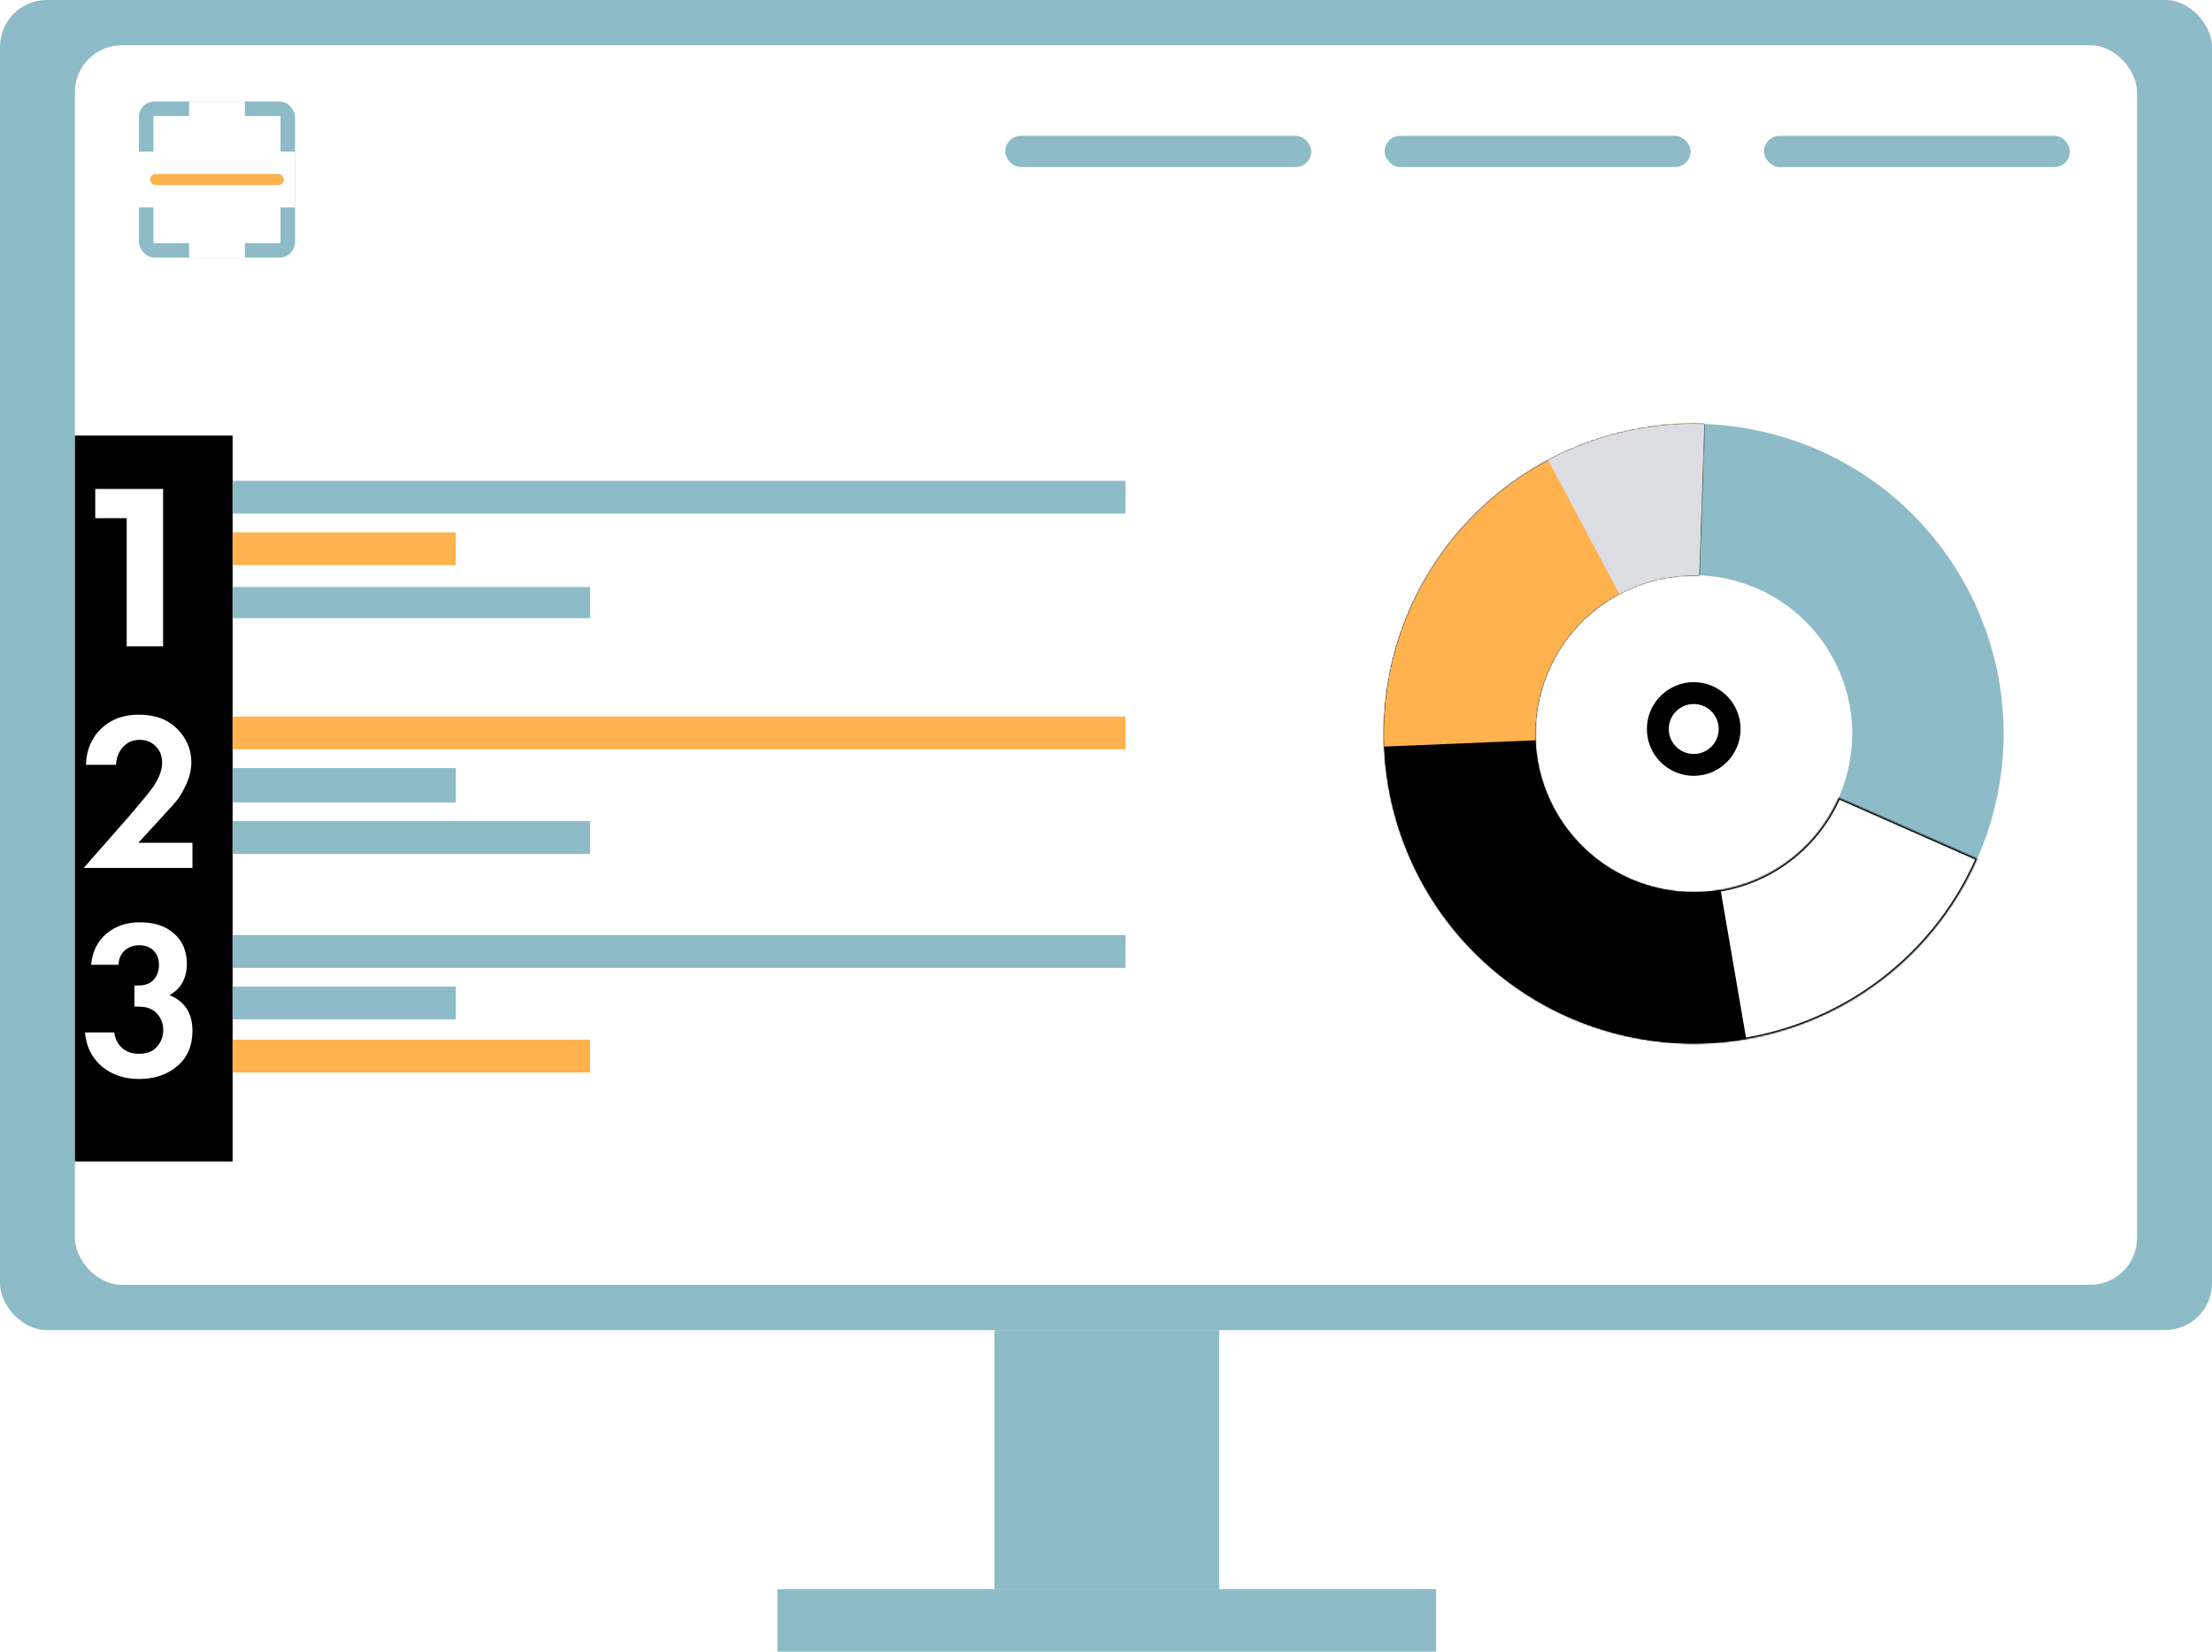 <svg width="1417" height="1058" viewBox="0 0 1417 1058" fill="none" xmlns="http://www.w3.org/2000/svg">
<rect width="1417" height="1058" fill="white"/>
<rect width="1417" height="852" rx="30" fill="#8DBBC7"/>
<rect x="48" y="29" width="1321" height="794" rx="30" fill="white"/>
<rect x="637" y="852" width="144" height="166" fill="#8DBBC7"/>
<rect x="498" y="1018" width="422" height="40" fill="#8DBBC7"/>
<rect x="644" y="87" width="196" height="20" rx="10" fill="#8DBBC7"/>
<rect x="887" y="87" width="196" height="20" rx="10" fill="#8DBBC7"/>
<rect x="1130" y="87" width="196" height="20" rx="10" fill="#8DBBC7"/>
<rect x="89" y="65" width="100" height="100" rx="10" fill="#8DBBC7"/>
<rect x="98.286" y="74.286" width="81.429" height="81.429" fill="white"/>
<rect x="121.143" y="65" width="35.714" height="100" fill="white"/>
<rect x="89" y="97.143" width="100" height="35.714" fill="white"/>
<rect x="96.143" y="111.429" width="85.714" height="7.143" rx="3.571" fill="#FFB24E"/>
<rect x="48" y="279" width="101" height="465" fill="black"/>
<rect x="149" y="308" width="572" height="21" fill="#8DBBC7"/>
<rect x="149" y="459" width="572" height="21" fill="#FFB24E"/>
<rect x="149" y="599" width="572" height="21" fill="#8DBBC7"/>
<rect x="149" y="341" width="143" height="21" fill="#FFB24E"/>
<rect x="149" y="492" width="143" height="22" fill="#8DBBC7"/>
<rect x="149" y="632" width="143" height="21" fill="#8DBBC7"/>
<rect x="149" y="376" width="229" height="20" fill="#8DBBC7"/>
<rect x="149" y="526" width="229" height="21" fill="#8DBBC7"/>
<rect x="149" y="666" width="229" height="21" fill="#FFB24E"/>
<path d="M104.496 313.2V414H81.168V331.92H61.008V313.2H104.496Z" fill="white"/>
<path d="M53.592 556L81.816 523.888C91.032 513.136 96.504 506.464 98.232 503.872C101.976 498.304 103.848 493.168 103.848 488.464C103.848 484.144 102.456 480.64 99.672 477.952C96.984 475.264 93.624 473.92 89.592 473.92C84.984 473.92 81.336 475.504 78.648 478.672C75.96 481.744 74.52 485.488 74.328 489.904H55.032C55.416 480.208 58.728 472.432 64.968 466.576C71.208 460.72 79.128 457.792 88.728 457.792C99.288 457.792 107.544 460.816 113.496 466.864C119.544 472.912 122.568 480.064 122.568 488.32C122.568 492.928 121.512 497.536 119.4 502.144C117.288 506.752 115.272 510.256 113.352 512.656C111.432 514.96 108.696 518.032 105.144 521.872L88.584 539.872H123.288V556H53.592Z" fill="white"/>
<path d="M75.912 618.008H58.344C59.208 609.464 62.52 602.792 68.28 597.992C74.04 593.192 81.144 590.792 89.592 590.792C98.808 590.792 106.104 593.192 111.48 597.992C116.952 602.792 119.688 609.224 119.688 617.288C119.688 626.6 115.992 633.32 108.6 637.448C118.392 641.48 123.288 649.112 123.288 660.344C123.288 669.944 120.024 677.48 113.496 682.952C107.064 688.424 98.904 691.16 89.016 691.16C79.608 691.16 71.688 688.472 65.256 683.096C58.824 677.624 55.224 670.376 54.456 661.352H73.176C73.752 665.48 75.432 668.792 78.216 671.288C81 673.784 84.648 675.032 89.16 675.032C94.152 675.032 97.944 673.544 100.536 670.568C103.224 667.496 104.568 663.896 104.568 659.768C104.568 655.736 103.224 652.232 100.536 649.256C97.944 646.28 93.96 644.792 88.584 644.792H86.136V631.256H88.728C93.048 631.256 96.312 630.008 98.52 627.512C100.728 624.92 101.832 621.8 101.832 618.152C101.832 614.312 100.68 611.24 98.376 608.936C96.072 606.632 93 605.48 89.16 605.48C85.608 605.48 82.536 606.584 79.944 608.792C77.448 611 76.104 614.072 75.912 618.008Z" fill="white"/>
<path d="M1133.58 277.577C1239.85 304.405 1304.25 412.304 1277.42 518.577C1250.6 624.849 1142.7 689.252 1036.42 662.424C930.151 635.596 865.748 527.696 892.576 421.424C919.405 315.151 1027.3 250.749 1133.58 277.577ZM1060.15 568.433C1114.51 582.157 1169.71 549.212 1183.43 494.849C1197.16 440.486 1164.21 385.291 1109.85 371.567C1055.49 357.844 1000.29 390.788 986.567 445.151C972.843 499.514 1005.79 554.709 1060.15 568.433Z" fill="#8DBBC7"/>
<mask id="path-27-inside-1" fill="white">
<path d="M1091.73 271.654C1055.71 270.432 1020.05 279.039 988.556 296.55C957.063 314.061 930.932 339.816 912.966 371.051C895 402.287 885.878 437.825 886.577 473.852C887.276 509.878 897.771 545.035 916.936 575.55C936.1 606.065 963.211 630.787 995.359 647.062C1027.51 663.338 1063.48 670.554 1099.42 667.936C1135.36 665.318 1169.91 652.964 1199.36 632.201C1228.81 611.438 1252.05 583.048 1266.59 550.078L1177.92 510.976C1170.48 527.847 1158.59 542.374 1143.52 552.998C1128.45 563.623 1110.77 569.944 1092.38 571.284C1073.99 572.623 1055.58 568.931 1039.13 560.603C1022.68 552.274 1008.81 539.624 999.002 524.01C989.195 508.395 983.825 490.406 983.467 471.971C983.109 453.536 987.778 435.351 996.971 419.368C1006.16 403.385 1019.53 390.206 1035.65 381.246C1051.76 372.286 1070.01 367.882 1088.44 368.507L1091.73 271.654Z"/>
</mask>
<path d="M1091.73 271.654C1055.71 270.432 1020.05 279.039 988.556 296.55C957.063 314.061 930.932 339.816 912.966 371.051C895 402.287 885.878 437.825 886.577 473.852C887.276 509.878 897.771 545.035 916.936 575.55C936.1 606.065 963.211 630.787 995.359 647.062C1027.51 663.338 1063.48 670.554 1099.42 667.936C1135.36 665.318 1169.91 652.964 1199.36 632.201C1228.81 611.438 1252.05 583.048 1266.59 550.078L1177.92 510.976C1170.48 527.847 1158.59 542.374 1143.52 552.998C1128.45 563.623 1110.77 569.944 1092.38 571.284C1073.99 572.623 1055.58 568.931 1039.13 560.603C1022.68 552.274 1008.81 539.624 999.002 524.01C989.195 508.395 983.825 490.406 983.467 471.971C983.109 453.536 987.778 435.351 996.971 419.368C1006.16 403.385 1019.53 390.206 1035.65 381.246C1051.76 372.286 1070.01 367.882 1088.44 368.507L1091.73 271.654Z" fill="white" stroke="black" stroke-width="2" mask="url(#path-27-inside-1)"/>
<path d="M1091.73 271.654C1063.98 270.713 1036.33 275.606 1010.59 286.017C984.848 296.429 961.576 312.126 942.281 332.096C922.985 352.065 908.095 375.861 898.573 401.946C889.05 428.031 885.108 455.824 887.001 483.528C888.894 511.233 896.58 538.231 909.561 562.778C922.543 587.326 940.532 608.876 962.364 626.035C984.197 643.194 1009.39 655.581 1036.31 662.394C1063.23 669.207 1091.28 670.295 1118.64 665.588L1102.2 569.98C1088.21 572.386 1073.87 571.83 1060.11 568.347C1046.35 564.865 1033.47 558.533 1022.31 549.761C1011.15 540.99 1001.96 529.974 995.32 517.426C988.684 504.878 984.756 491.077 983.788 476.915C982.82 462.754 984.835 448.547 989.703 435.213C994.57 421.879 1002.18 409.715 1012.05 399.507C1021.91 389.299 1033.8 381.275 1046.96 375.953C1060.12 370.63 1074.25 368.129 1088.44 368.61L1091.73 271.654Z" fill="black"/>
<path d="M1091.73 271.654C1064.42 270.728 1037.22 275.45 1011.82 285.524C986.424 295.599 963.381 310.809 944.135 330.202C924.889 349.595 909.855 372.753 899.973 398.225C890.092 423.698 885.577 450.936 886.711 478.235L983.639 474.21C983.06 460.255 985.368 446.331 990.419 433.311C995.47 420.29 1003.16 408.452 1012.99 398.539C1022.83 388.625 1034.61 380.85 1047.59 375.701C1060.57 370.551 1074.48 368.137 1088.44 368.61L1091.73 271.654Z" fill="#FFB24E"/>
<path d="M1091.73 271.654C1056.96 270.475 1022.5 278.454 991.786 294.793L1037.35 380.438C1053.05 372.087 1070.67 368.008 1088.44 368.61L1091.73 271.654Z" fill="#DCDEE4"/>
<circle cx="1085" cy="466.974" r="30" fill="black"/>
<circle cx="1085" cy="466.974" r="16" fill="white"/>
</svg>
